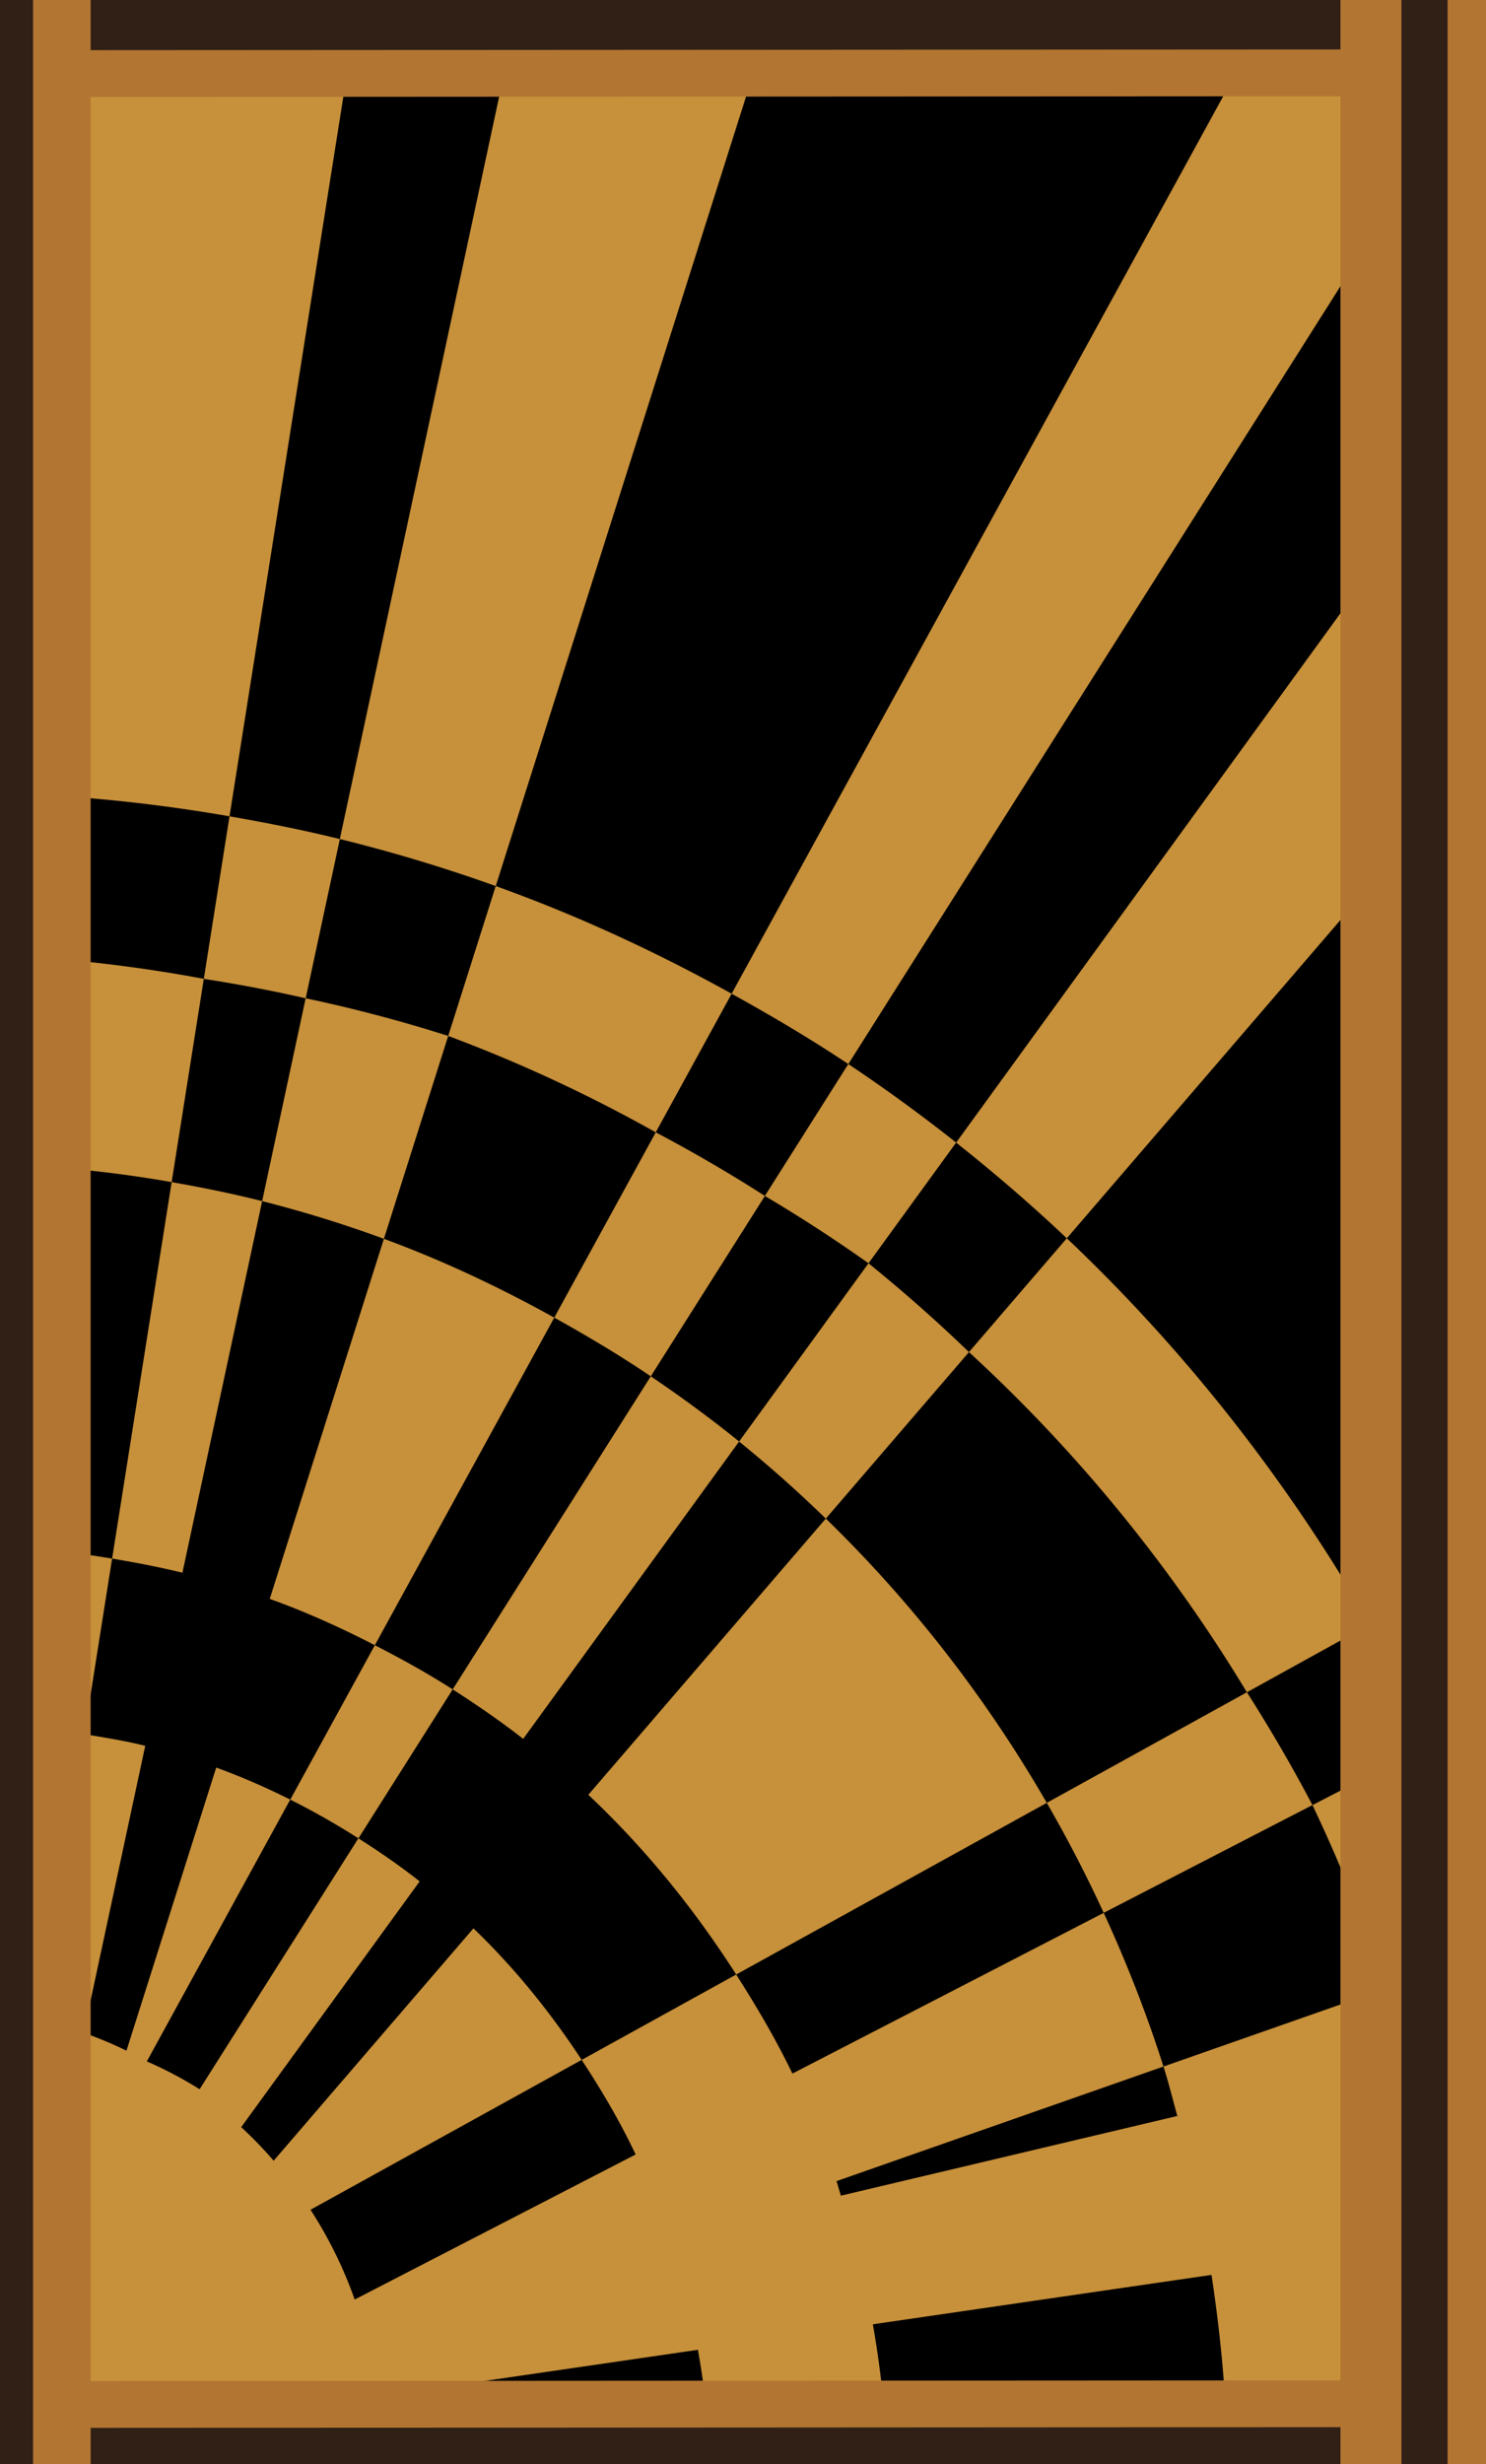 <?xml version="1.0" encoding="UTF-8" standalone="no"?>
<!-- Created with Inkscape (http://www.inkscape.org/) -->

<svg
   width="67.187mm"
   height="111.324mm"
   viewBox="0 0 67.187 111.324"
   version="1.1"
   id="svg1"
   inkscape:export-filename="dressingtable1-2.svg"
   inkscape:export-xdpi="90.653198"
   inkscape:export-ydpi="90.653198"
   inkscape:version="1.3.2 (091e20e, 2023-11-25, custom)"
   sodipodi:docname="drawing.svg"
   xmlns:inkscape="http://www.inkscape.org/namespaces/inkscape"
   xmlns:sodipodi="http://sodipodi.sourceforge.net/DTD/sodipodi-0.dtd"
   xmlns:xlink="http://www.w3.org/1999/xlink"
   xmlns="http://www.w3.org/2000/svg"
   xmlns:svg="http://www.w3.org/2000/svg">
  <sodipodi:namedview
     id="namedview1"
     pagecolor="#ffffff"
     bordercolor="#000000"
     borderopacity="0.25"
     inkscape:showpageshadow="2"
     inkscape:pageopacity="0.0"
     inkscape:pagecheckerboard="0"
     inkscape:deskcolor="#d1d1d1"
     inkscape:document-units="mm"
     inkscape:export-bgcolor="#ffffffff"
     inkscape:zoom="0.4229447"
     inkscape:cx="561.53913"
     inkscape:cy="348.74535"
     inkscape:window-width="1366"
     inkscape:window-height="705"
     inkscape:window-x="-8"
     inkscape:window-y="-8"
     inkscape:window-maximized="1"
     inkscape:current-layer="layer1"
     showguides="true">
    <sodipodi:guide
       position="87.855,18.491"
       orientation="0,-1"
       id="guide2"
       inkscape:locked="false" />
  </sodipodi:namedview>
  <defs
     id="defs1">
    <pattern
       inkscape:collect="always"
       xlink:href="#pattern116"
       preserveAspectRatio="xMidYMid"
       id="pattern117"
       patternTransform="matrix(0.045,0,0,0.045,2046.856,-123.274)"
       x="0"
       y="-50" />
    <pattern
       patternUnits="userSpaceOnUse"
       width="185.947"
       height="336.097"
       patternTransform="translate(2046.856,-123.274)"
       preserveAspectRatio="xMidYMid"
       id="pattern116"
       inkscape:label="pattern116">
      <path
         id="path114"
         style="fill:#ffffff;fill-opacity:1;stroke:none;stroke-width:11.339;stroke-linecap:square;stroke-linejoin:miter;stroke-dasharray:none;stroke-opacity:1"
         d="M 88.47,332.851 17.328,119.934 0,150.181 Z M 88.348,331.445 53.945,55.653 34.291,90.252 Z m -0.185,3.61 90.362,-182.992 7.422,12.581 z m -0.122,0.428 45.726,-256.291 24.486,39.604 z m 0.307,0.613 L 86.022,0 111.121,41.962 Z" />
    </pattern>
  </defs>
  <g
     inkscape:label="Layer 1"
     inkscape:groupmode="layer"
     id="layer1"
     transform="translate(-218.857,-45.044)">
    <g
       id="g104"
       inkscape:label="g104"
       transform="translate(1.033,1.033)">
      <rect
         style="fill:#070ca8;fill-opacity:1;stroke:none;stroke-width:3.755;stroke-linecap:square;stroke-dasharray:none;stroke-opacity:1"
         id="rect6-4"
         width="354.363"
         height="246.896"
         x="-29.732"
         y="-27.305" />
      <rect
         style="fill:#000000;fill-opacity:1;stroke:none;stroke-width:2.806;stroke-linecap:square;stroke-dasharray:none;stroke-opacity:1"
         id="rect7-3"
         width="67.187"
         height="111.324"
         x="15.457"
         y="43.937" />
      <rect
         style="fill:#000000;fill-opacity:1;stroke:none;stroke-width:2.806;stroke-linecap:square;stroke-dasharray:none;stroke-opacity:1"
         id="rect7-2-3"
         width="67.187"
         height="111.324"
         x="217.824"
         y="44.011" />
      <rect
         style="fill:#000000;fill-opacity:1;stroke:none;stroke-width:3.64;stroke-linecap:square;stroke-dasharray:none;stroke-opacity:1"
         id="rect7-2-0-7"
         width="97.593"
         height="128.979"
         x="101.154"
         y="26.628" />
      <path
         id="path104"
         style="fill:#c7903a;fill-opacity:1;stroke:none;stroke-width:7.545;stroke-linecap:square;stroke-linejoin:miter;stroke-dasharray:none;stroke-opacity:1"
         d="m 15.408,44.272 v 2.004 l 28.253,49.287 c 1.438,-0.817 2.909,-1.579 4.408,-2.291 l 3.12,6.558 a 64.216,66.405 0 0 0 -4.01,1.869 l 4.308,7.514 c 1.093,-0.615 2.21,-1.19 3.346,-1.727 l 7.036,14.786 c -0.762,0.353 -1.515,0.726 -2.251,1.126 l -8.131,-14.184 c -1.322,0.744 -2.614,1.539 -3.866,2.391 l 9.192,13.49 c -2.004,1.318 -3.88,2.816 -5.613,4.474 l 5.398,5.217 c 1.377,-1.29 2.861,-2.458 4.443,-3.485 l 7.156,10.502 a 17.299,17.889 0 0 0 -2.236,2.031 l -9.363,-9.048 c -0.531,0.498 -1.05,1.01 -1.548,1.545 l 9.737,8.717 a 17.299,17.889 0 0 0 -1.238,1.543 l -10.534,-7.842 c -1.562,2.048 -2.889,4.293 -3.948,6.7 l 12.463,5.239 a 17.299,17.889 0 0 0 -0.176,0.369 l -35.483,-9.847 c -0.24,0.765 -0.491,1.525 -0.699,2.305 l 15.112,4.097 c -0.742,2.564 -1.204,5.241 -1.429,7.986 h 7.606 c 0.205,-2.065 0.534,-4.088 1.093,-6.015 l 13.467,3.651 a 17.299,17.889 0 0 0 -0.362,2.364 h 21.937 V 126.988 l -1.925,12.159 a 17.299,17.889 0 0 0 -2.862,-0.468 17.299,17.889 0 0 0 -1.459,0.239 l -1.677,-12.456 c 1.023,-0.103 2.059,-0.161 3.108,-0.161 1.645,0 3.241,0.187 4.814,0.449 v -7.627 c -1.579,-0.216 -3.177,-0.367 -4.814,-0.367 -1.391,0 -2.762,0.08 -4.115,0.227 l -2.183,-16.211 c -1.933,0.212 -3.833,0.536 -5.699,0.954 l 3.961,15.893 c -1.756,0.379 -3.465,0.887 -5.124,1.504 l -5.824,-15.301 c 2.264,-0.85 4.594,-1.561 6.987,-2.096 l -2.082,-8.355 a 64.216,66.405 0 0 0 -7.962,2.42 l -2.543,-6.682 c 2.846,-1.077 5.769,-1.989 8.775,-2.683 L 50.968,44.272 Z m 46.563,44.153 1.731,6.945 a 64.216,66.405 0 0 1 6.622,-1.209 l -0.945,-7.023 c -2.513,0.292 -4.983,0.727 -7.408,1.287 z m 7.408,-1.287 c 2.591,-0.301 5.221,-0.471 7.89,-0.471 1.794,1.2e-5 3.568,0.085 5.326,0.229 V 44.272 h -18.986 z m 0.945,7.023 1.159,8.61 c 1.902,-0.209 3.83,-0.324 5.785,-0.324 1.801,0 3.572,0.123 5.326,0.307 v -8.69 a 64.216,66.405 0 0 0 -4.836,-0.508 64.216,66.405 0 0 0 -7.435,0.605 z m -45.153,49.352 -8.872,-2.405 a 64.216,66.405 0 0 0 -0.892,4.068 v 10.421 h 7.889 c 0.217,-4.168 0.842,-8.215 1.874,-12.084 z m -8.872,-2.405 a 64.216,66.405 0 0 1 0.85,-2.32 l -1.741,-0.483 v 2.561 z m 0.85,-2.32 8.721,2.42 c 0.511,-1.628 1.067,-3.235 1.71,-4.793 l -8.287,-3.484 a 64.216,66.405 0 0 0 -2.144,5.856 z m 2.144,-5.856 a 64.216,66.405 0 0 1 7.761,-13.512 l -5.525,-4.113 c -2.3,3.129 -4.335,6.468 -6.122,9.961 v 6.03 z m 2.236,-17.625 c 1.326,-1.804 2.731,-3.545 4.213,-5.212 l -10.335,-9.252 v 9.906 z m 4.213,-5.212 5.182,4.639 a 64.216,66.405 0 0 1 2.449,-2.391 l -5.099,-4.927 c 3.215,-3.261 6.723,-6.215 10.498,-8.794 L 15.408,64.329 v 30.652 l 12.867,12.434 c -0.862,0.875 -1.715,1.76 -2.532,2.679 z m 13.031,-11.473 3.999,5.869 a 64.216,66.405 0 0 1 4.406,-2.791 l -3.517,-6.136 c -1.674,0.95 -3.301,1.975 -4.887,3.059 z m 3.999,5.869 a 64.216,66.405 0 0 0 -9.399,7.853 l 6.192,5.984 c 2.47,-2.496 5.161,-4.754 8.054,-6.723 z m -3.207,13.837 c -0.723,0.731 -1.433,1.476 -2.116,2.248 l 12.016,10.757 c 0.56,-0.607 1.139,-1.194 1.734,-1.763 z m -2.116,2.248 -6.525,-5.841 a 64.216,66.405 0 0 0 -3.87,4.686 l 7.084,5.274 c 1.041,-1.429 2.146,-2.803 3.311,-4.119 z m -3.311,4.119 c -2.616,3.59 -4.823,7.521 -6.558,11.722 l 14.559,6.12 c 1.302,-2.962 2.936,-5.732 4.862,-8.265 z m 37.43,2.244 3.056,12.263 a 17.299,17.889 0 0 0 -2.85,0.716 l -4.475,-11.758 c 1.381,-0.508 2.805,-0.919 4.269,-1.221 z m -6.465,2.132 5.464,11.483 a 17.299,17.889 0 0 0 -0.857,0.452 l -6.352,-11.08 c 0.571,-0.304 1.155,-0.585 1.745,-0.854 z" />
      <rect
         style="fill:#302016;stroke:#b27632;stroke-width:2.114;stroke-linecap:square;stroke-dasharray:none;stroke-opacity:1"
         id="rect1-3-8-9-0-32"
         width="5.482"
         height="69.291"
         x="152.685"
         y="-82.762"
         transform="matrix(-1.2339048e-4,1,-1,-5.7240281e-4,0,0)" />
      <rect
         style="fill:#302016;stroke:#b27632;stroke-width:2.482;stroke-linecap:square;stroke-dasharray:none;stroke-opacity:1"
         id="rect1-3-8-0"
         width="5.116"
         height="102.37"
         x="24.337"
         y="-200.293"
         transform="matrix(-1.9532832e-4,1,-1,-3.6159152e-4,0,0)" />
      <rect
         style="fill:#302016;stroke:#b27632;stroke-width:2.114;stroke-linecap:square;stroke-dasharray:none;stroke-opacity:1"
         id="rect1-3-8-9-7"
         width="5.482"
         height="69.291"
         x="41.899"
         y="-82.861"
         transform="matrix(-1.2339048e-4,1,-1,-5.7240281e-4,0,0)" />
      <rect
         style="fill:#302016;stroke:#b27632;stroke-width:2.482;stroke-linecap:square;stroke-dasharray:none;stroke-opacity:1"
         id="rect1-3-8-5-0"
         width="5.116"
         height="102.37"
         x="152.736"
         y="-200.448"
         transform="matrix(-1.9532832e-4,1,-1,-3.6159152e-4,0,0)" />
      <path
         id="path104-5"
         style="fill:#c7903a;fill-opacity:1;stroke:none;stroke-width:8.008;stroke-linecap:square;stroke-linejoin:miter;stroke-dasharray:none;stroke-opacity:1"
         d="m 216.459,43.038 v 36.782 c 4.001,0.03 7.919,0.404 11.742,1.069 l 5.992,-37.851 z m 11.742,37.851 -1.162,7.344 a 68.157,70.48 0 0 1 4.606,0.878 l 1.545,-7.194 c -1.641,-0.404 -3.308,-0.735 -4.988,-1.027 z m 4.988,1.027 c 2.397,0.591 4.749,1.3 7.049,2.124 L 253.249,43.038 h -11.71 z m -1.545,7.194 -1.968,9.164 c 1.872,0.475 3.709,1.042 5.505,1.703 l 2.908,-9.166 a 68.157,70.48 0 0 0 -6.445,-1.701 z m 6.445,1.701 a 68.157,70.48 0 0 1 9.383,4.355 l 3.433,-6.262 c -3.41,-1.887 -6.963,-3.536 -10.667,-4.863 z m 12.815,-1.907 c 1.799,0.996 3.569,2.038 5.275,3.178 l 27.466,-43.375 v -5.668 h -7.599 z m 5.275,3.178 -3.773,5.958 a 68.157,70.48 0 0 1 4.686,3.041 l 3.962,-5.452 c -1.576,-1.248 -3.203,-2.431 -4.875,-3.548 z m 4.875,3.548 c 1.728,1.369 3.401,2.806 5.003,4.323 l 17.587,-20.439 V 64.542 Z m -3.962,5.452 -5.851,8.053 c 1.358,1.099 2.665,2.261 3.92,3.482 l 6.473,-7.522 a 68.157,70.48 0 0 0 -4.542,-4.012 z m 4.542,4.012 a 68.157,70.48 0 0 1 12.566,15.369 l 5.57,-3.077 c -3.732,-6.479 -8.351,-12.361 -13.712,-17.434 z m 18.136,12.292 c 1.007,1.749 1.964,3.533 2.836,5.366 l 1.038,-0.535 v -6.97 z m 2.836,5.366 -5.441,2.807 a 68.157,70.48 0 0 0 -2.965,-5.097 l -9.048,4.996 c 0.929,1.608 1.791,3.265 2.574,4.969 l 9.439,-4.869 a 68.157,70.48 0 0 1 3.328,8.286 l 3.152,-1.104 v -7.61 c -0.344,-0.794 -0.667,-1.6 -1.038,-2.379 z m -2.113,11.093 -10.064,3.525 c 0.233,0.733 0.419,1.488 0.625,2.234 l -15.21,3.6 c -0.07,-0.217 -0.125,-0.441 -0.199,-0.657 l 14.783,-5.177 c -0.76,-2.389 -1.671,-4.702 -2.702,-6.942 l -14.074,7.26 c -0.752,-1.555 -1.622,-3.034 -2.544,-4.474 l -6.984,3.857 c 0.897,1.364 1.732,2.776 2.439,4.273 l -12.702,6.552 a 18.361,18.987 0 0 0 -1.998,-4.055 l 12.261,-6.771 c -1.423,-2.163 -3.046,-4.169 -4.894,-5.942 l -9.033,10.497 a 18.361,18.987 0 0 0 -1.467,-1.517 l 8.068,-11.102 c -0.886,-0.701 -1.818,-1.339 -2.77,-1.946 l -7.178,11.336 a 18.361,18.987 0 0 0 -2.387,-1.258 l 6.483,-11.827 c -1.083,-0.543 -2.198,-1.029 -3.346,-1.447 l -4.058,12.789 a 18.361,18.987 0 0 0 -1.935,-0.808 l 2.784,-12.963 c -0.901,-0.226 -1.83,-0.373 -2.755,-0.527 l -2.082,13.154 a 18.361,18.987 0 0 0 -3.037,-0.497 18.361,18.987 0 0 0 -0.059,0.009 v 19.34 h 18.394 a 18.361,18.987 0 0 0 0.025,-0.363 18.361,18.987 0 0 0 -0.257,-1.679 l 14.759,-2.151 c 0.246,1.37 0.419,2.768 0.509,4.193 h 8.016 c -0.096,-1.815 -0.308,-3.597 -0.615,-5.346 l 15.311,-2.231 c 0.378,2.478 0.628,5.002 0.706,7.577 h 10.34 v -6.437 a 68.157,70.48 0 0 0 -0.298,-2.706 l 0.298,-0.043 v -8.552 l -2.276,0.539 a 68.157,70.48 0 0 0 -0.876,-3.317 z M 221.637,122.356 l 1.256,-7.933 c -2.088,-0.348 -4.22,-0.557 -6.405,-0.557 -0.009,0 -0.019,0.002 -0.029,0.002 v 8.008 c 0.009,-1e-5 0.019,-0.002 0.029,-0.002 1.759,0 3.466,0.201 5.149,0.482 z m 1.256,-7.933 c 1.071,0.179 2.134,0.383 3.179,0.638 l 3.605,-16.787 c -1.344,-0.341 -2.713,-0.616 -4.092,-0.859 z m 2.692,-17.008 1.454,-9.183 a 68.157,70.48 0 0 0 -10.574,-1.112 68.157,70.48 0 0 0 -0.007,4.84e-4 v 9.459 c 3.107,0.03 6.155,0.313 9.126,0.835 z m 5.363,27.897 c 1.058,0.53 2.087,1.115 3.082,1.75 l 4.262,-6.73 c -1.135,-0.727 -2.318,-1.379 -3.52,-1.996 z m 3.824,-6.976 8.112,-14.799 c -2.469,-1.369 -5.031,-2.578 -7.702,-3.561 l -5.162,16.268 c 1.641,0.586 3.217,1.303 4.752,2.092 z m 8.112,-14.799 c 1.49,0.826 2.954,1.697 4.364,2.651 l 5.16,-8.148 a 68.157,70.48 0 0 0 -4.935,-2.873 z m 4.364,2.651 -8.956,14.144 c 1.093,0.701 2.164,1.436 3.188,2.235 l 9.762,-13.433 c -1.287,-1.042 -2.623,-2.018 -3.994,-2.946 z m 3.862,27.025 14.043,-7.755 c -2.75,-4.758 -6.117,-9.079 -9.991,-12.843 l -10.737,12.479 c 2.552,2.401 4.778,5.142 6.685,8.119 z" />
      <rect
         style="fill:#956127;fill-opacity:1;stroke:#b27632;stroke-width:2.846;stroke-linecap:square;stroke-dasharray:none;stroke-opacity:1"
         id="rect2-1"
         width="10.733"
         height="123.519"
         x="85.082"
         y="34.269" />
      <rect
         style="fill:#b27632;fill-opacity:1;stroke:none;stroke-width:1.28;stroke-linecap:square;stroke-dasharray:none;stroke-opacity:1"
         id="rect2-3-6"
         width="11.412"
         height="23.504"
         x="84.152"
         y="184.193" />
      <rect
         style="fill:#b27632;fill-opacity:1;stroke:none;stroke-width:1.28;stroke-linecap:square;stroke-dasharray:none;stroke-opacity:1"
         id="rect2-3-4-2"
         width="11.412"
         height="23.504"
         x="203.88"
         y="183.983" />
      <rect
         style="fill:#302016;stroke:#b27632;stroke-width:2.114;stroke-linecap:square;stroke-dasharray:none;stroke-opacity:1"
         id="rect1-3-8-9-0-3-7"
         width="5.482"
         height="69.291"
         x="152.764"
         y="215.724"
         transform="matrix(1.2339048e-4,1,1,-5.7240281e-4,0,0)" />
      <rect
         style="fill:#302016;stroke:#b27632;stroke-width:2.114;stroke-linecap:square;stroke-dasharray:none;stroke-opacity:1"
         id="rect1-3-8-9-6-4"
         width="5.482"
         height="69.291"
         x="41.979"
         y="215.626"
         transform="matrix(1.2339048e-4,1,1,-5.7240281e-4,0,0)" />
      <rect
         style="fill:#956127;fill-opacity:1;stroke:#b27632;stroke-width:2.846;stroke-linecap:square;stroke-dasharray:none;stroke-opacity:1"
         id="rect2-0-3"
         width="10.733"
         height="123.519"
         x="-213.405"
         y="34.177"
         transform="scale(-1,1)" />
      <rect
         style="fill:#302016;stroke:#b27632;stroke-width:2.759;stroke-linecap:square;stroke-dasharray:none;stroke-opacity:1"
         id="rect1-6-7-0"
         width="4.841"
         height="133.688"
         x="13.836"
         y="42.231" />
      <rect
         style="fill:#302016;stroke:#b27632;stroke-width:2.756;stroke-linecap:square;stroke-dasharray:none;stroke-opacity:1"
         id="rect1-6-7-5-0"
         width="4.844"
         height="133.226"
         x="-284.653"
         y="42.138"
         transform="scale(-1,1)" />
      <rect
         style="fill:#302016;stroke:#b27632;stroke-width:2.603;stroke-linecap:square;stroke-dasharray:none;stroke-opacity:1"
         id="rect1-6-78-3"
         width="4.997"
         height="115.247"
         x="-220.62"
         y="42.585"
         transform="scale(-1,1)" />
      <rect
         style="fill:#302016;stroke:#b27632;stroke-width:2.603;stroke-linecap:square;stroke-dasharray:none;stroke-opacity:1"
         id="rect1-6-1"
         width="4.997"
         height="115.247"
         x="77.867"
         y="42.676" />
      <rect
         style="fill:#302016;stroke:#b27632;stroke-width:2.747;stroke-linecap:square;stroke-dasharray:none;stroke-opacity:1"
         id="rect1-7"
         width="4.853"
         height="132.132"
         x="98.037"
         y="25.159" />
      <rect
         style="fill:#302016;stroke:#d49856;stroke-width:1.563;stroke-linecap:square;stroke-dasharray:none;stroke-opacity:1"
         id="rect1-5-0"
         width="6.037"
         height="34.402"
         x="77.529"
         y="173.44" />
      <rect
         style="fill:#302016;stroke:#b27632;stroke-width:2.747;stroke-linecap:square;stroke-dasharray:none;stroke-opacity:1"
         id="rect1-3-9"
         width="4.853"
         height="132.132"
         x="195.521"
         y="24.671" />
      <rect
         style="fill:#302016;stroke:#d49856;stroke-width:1.556;stroke-linecap:square;stroke-dasharray:none;stroke-opacity:1"
         id="rect1-5-3-4"
         width="6.044"
         height="34.062"
         x="215.01"
         y="174.017" />
      <rect
         style="fill:#b27632;fill-opacity:1;stroke:none;stroke-width:3.24;stroke-linecap:square;stroke-dasharray:none;stroke-opacity:1"
         id="rect3-1"
         width="148.345"
         height="17.761"
         x="75.343"
         y="158.693" />
      <rect
         style="opacity:0.426;mix-blend-mode:soft-light;fill:url(#pattern117);fill-opacity:1;stroke:#d49856;stroke-width:2.901;stroke-linecap:square;stroke-dasharray:none;stroke-opacity:1"
         id="rect3-1-5"
         width="142.363"
         height="14.84"
         x="78.428"
         y="160.353" />
      <rect
         style="fill:#d49856;fill-opacity:1;stroke:none;stroke-width:3.074;stroke-linecap:square;stroke-dasharray:none;stroke-opacity:1"
         id="rect3-8-1-69"
         width="110.777"
         height="21.403"
         x="93.564"
         y="184.675" />
      <rect
         style="fill:#b27632;fill-opacity:1;stroke:none;stroke-width:1.28;stroke-linecap:square;stroke-dasharray:none;stroke-opacity:1"
         id="rect2-3-9-1"
         width="11.412"
         height="23.504"
         x="221.693"
         y="183.023" />
      <rect
         style="fill:#d49856;fill-opacity:1;stroke:none;stroke-width:2.823;stroke-linecap:square;stroke-dasharray:none;stroke-opacity:1"
         id="rect3-8-1-6-4"
         width="93.483"
         height="21.403"
         x="231.639"
         y="184.574" />
      <rect
         style="fill:#b27632;fill-opacity:1;stroke:none;stroke-width:1.28;stroke-linecap:square;stroke-dasharray:none;stroke-opacity:1"
         id="rect2-3-4-1-7-7"
         width="11.412"
         height="23.504"
         x="65.868"
         y="184.174" />
      <rect
         style="fill:#d49856;fill-opacity:1;stroke:none;stroke-width:2.873;stroke-linecap:square;stroke-dasharray:none;stroke-opacity:1"
         id="rect3-8-1-6-1-8"
         width="96.763"
         height="21.403"
         x="-30.436"
         y="184.867" />
      <g
         id="g107"
         transform="matrix(1.181,0,0,1.181,-29.476,-38.426)">
        <rect
           style="fill:#b27632;fill-opacity:1;stroke:#302016;stroke-width:3.76;stroke-linecap:square;stroke-dasharray:none;stroke-opacity:1"
           id="rect2-3-2-5"
           width="21.072"
           height="22.256"
           x="140.158"
           y="186.092" />
        <path
           id="rect5-3"
           style="fill:#302016;stroke-width:1.983;stroke-linecap:square"
           d="m 130.492,192.503 8.73,0.002 -0.198,9.326 -8.531,-3.942 z"
           sodipodi:nodetypes="ccccc" />
        <path
           id="rect5-7-5"
           style="fill:#302016;stroke-width:1.983;stroke-linecap:square"
           d="m 170.578,192.255 -8.73,0.002 0.198,9.326 8.531,-3.942 z"
           sodipodi:nodetypes="ccccc" />
      </g>
      <g
         id="g107-3"
         transform="matrix(1.181,0,0,1.181,117.691,-38.216)">
        <rect
           style="fill:#b27632;fill-opacity:1;stroke:#302016;stroke-width:3.76;stroke-linecap:square;stroke-dasharray:none;stroke-opacity:1"
           id="rect2-3-2-5-5"
           width="21.072"
           height="22.256"
           x="140.158"
           y="186.092" />
        <path
           id="rect5-3-2"
           style="fill:#302016;stroke-width:1.983;stroke-linecap:square"
           d="m 130.492,192.503 8.73,0.002 -0.198,9.326 -8.531,-3.942 z"
           sodipodi:nodetypes="ccccc" />
        <path
           id="rect5-7-5-9"
           style="fill:#302016;stroke-width:1.983;stroke-linecap:square"
           d="m 170.578,192.255 -8.73,0.002 0.198,9.326 8.531,-3.942 z"
           sodipodi:nodetypes="ccccc" />
      </g>
      <g
         id="g107-3-6"
         transform="matrix(1.181,0,0,1.181,-175.879,-38.099)"
         inkscape:label="g107-3-6">
        <rect
           style="fill:#b27632;fill-opacity:1;stroke:#302016;stroke-width:3.76;stroke-linecap:square;stroke-dasharray:none;stroke-opacity:1"
           id="rect2-3-2-5-5-4"
           width="21.072"
           height="22.256"
           x="140.158"
           y="186.092" />
        <path
           id="rect5-3-2-2"
           style="fill:#302016;stroke-width:1.983;stroke-linecap:square"
           d="m 130.492,192.503 8.73,0.002 -0.198,9.326 -8.531,-3.942 z"
           sodipodi:nodetypes="ccccc" />
        <path
           id="rect5-7-5-9-9"
           style="fill:#302016;stroke-width:1.983;stroke-linecap:square"
           d="m 170.578,192.255 -8.73,0.002 0.198,9.326 8.531,-3.942 z"
           sodipodi:nodetypes="ccccc" />
      </g>
      <rect
         style="fill:#d49856;fill-opacity:1;stroke:#956127;stroke-width:3.095;stroke-linecap:square;stroke-dasharray:none;stroke-opacity:1"
         id="rect3-8-0"
         width="357.766"
         height="6.722"
         x="-33.235"
         y="178.182" />
      <rect
         style="fill:#d49856;fill-opacity:1;stroke:#b27632;stroke-width:0.624;stroke-linecap:square;stroke-dasharray:none;stroke-opacity:1"
         id="rect3-8-6-5"
         width="357.851"
         height="5.384"
         x="-32.054"
         y="205.666" />
      <rect
         style="fill:#7d96ad;fill-opacity:1;stroke:none;stroke-width:1.699;stroke-linecap:square;stroke-dasharray:none;stroke-opacity:1"
         id="rect3-8-9-0"
         width="354.034"
         height="2.045"
         x="-30.957"
         y="176.413" />
      <path
         id="path107-4"
         style="fill:#956127;fill-opacity:1;stroke:#b27632;stroke-width:2.712;stroke-linecap:square;stroke-linejoin:miter;stroke-dasharray:none;stroke-opacity:1"
         d="m 149.563,34.516 9.123,-0.021 18.191,-16.221 -27.668,0.199 z m 0.604,0.046 -9.123,-0.021 -18.191,-16.221 27.668,0.199 z" />
      <path
         id="path107-4-2"
         style="fill:#956127;fill-opacity:1;stroke:#b27632;stroke-width:2.712;stroke-linecap:square;stroke-linejoin:miter;stroke-dasharray:none;stroke-opacity:1"
         d="m 149.598,34.659 9.123,-0.021 10.8,-22.619 -25.13,-5.538 z m 0.604,0.046 -9.123,-0.021 -10.469,-21.957 23.034,-6.31 z"
         sodipodi:nodetypes="cccccccccc" />
    </g>
  </g>
</svg>
